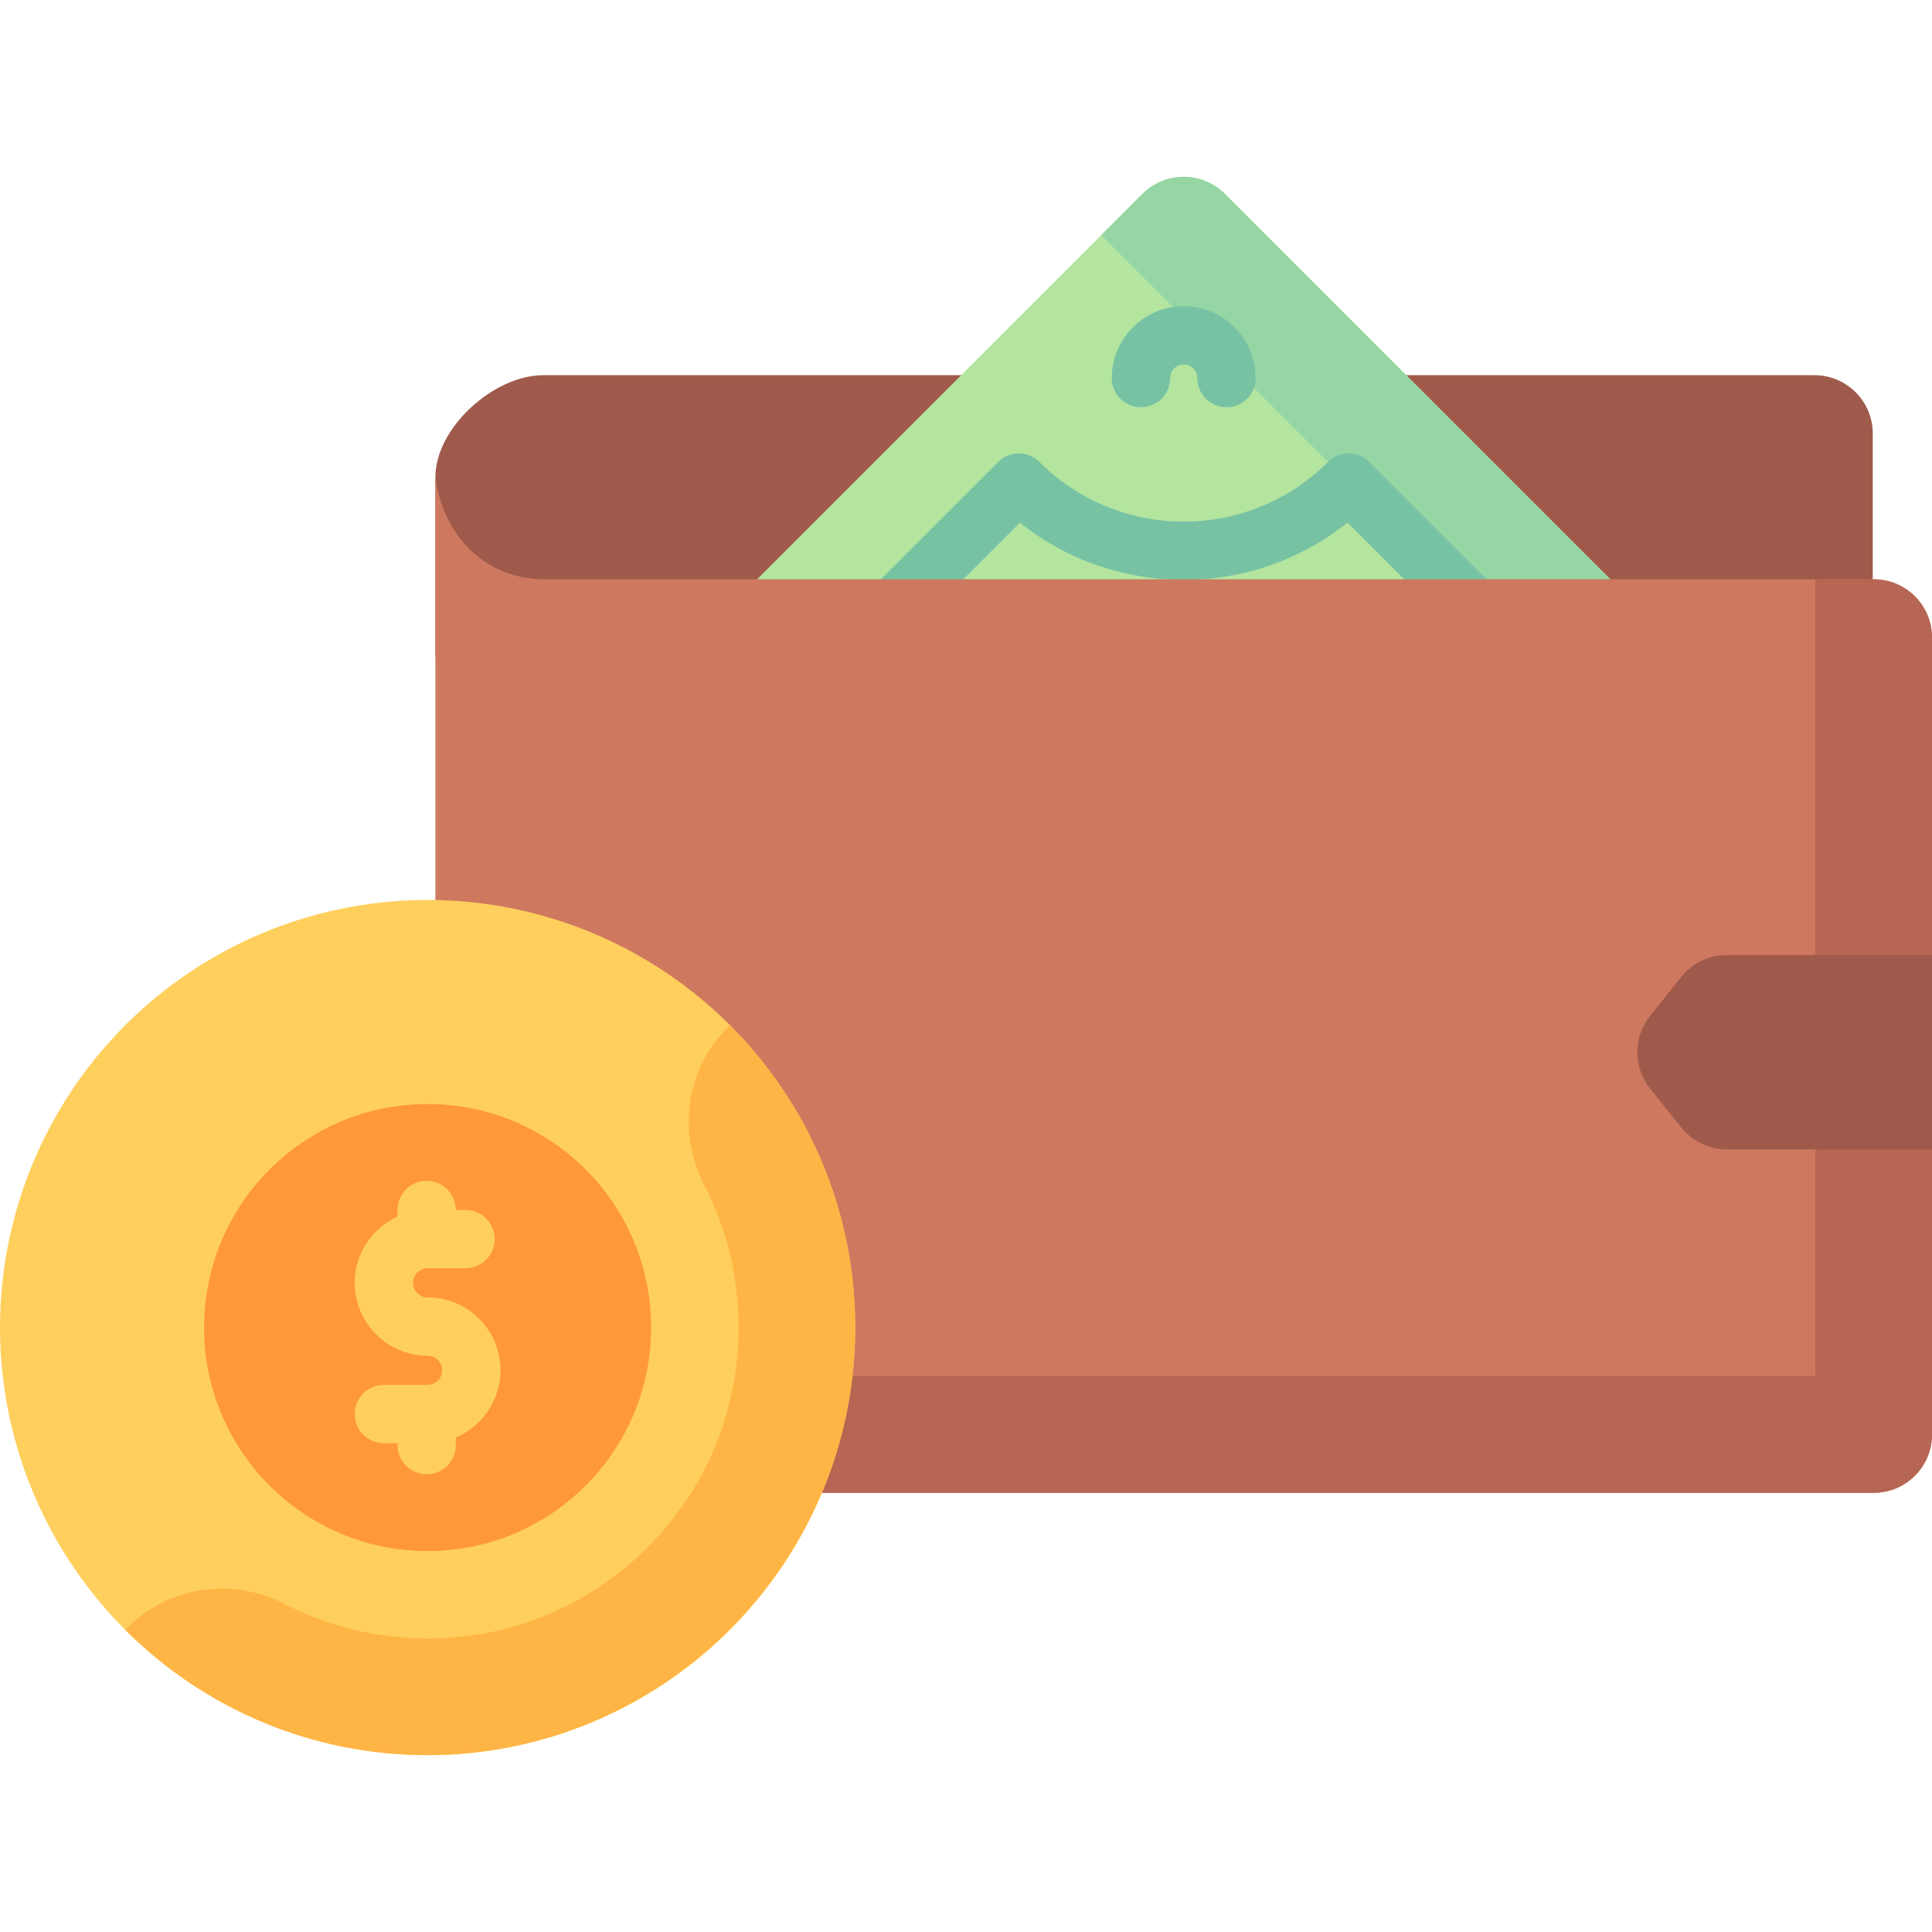 <svg id="Capa_1" enable-background="new 0 0 497 497" height="512" viewBox="0 0 497 497" width="512" xmlns="http://www.w3.org/2000/svg"><g><g><path d="m466.757 96.516h-326.992c-12.735 0-27.758 13.515-27.758 26.25v46.251h369.75v-57.501c0-8.285-6.715-15-15-15z" fill="#a05a4b"/><g><g><path d="m315.11 49.886c-5.858-5.858-15.355-5.858-21.213 0l-110.795 110.795h242.803z" fill="#b3e59f"/><path d="m315.11 49.886c-5.858-5.858-15.355-5.858-21.213 0l-10.607 10.607 100.188 100.188h42.426z" fill="#95d6a4"/></g><g fill="#78c2a4"><path d="m352.233 118.829c-2.929-2.929-7.678-2.929-10.607 0-20.47 20.47-53.776 20.47-74.246 0-2.929-2.929-7.678-2.929-10.607 0l-41.852 41.852h21.213l26.235-26.235c24.543 19.636 59.725 19.636 84.267 0l26.235 26.235h21.213z"/><path d="m293.504 104.763c4.142 0 7.5-3.358 7.5-7.5.001-1.93 1.57-3.5 3.5-3.5s3.5 1.57 3.5 3.5c0 4.142 3.359 7.5 7.501 7.5 2.071 0 3.946-.84 5.303-2.197s2.197-3.233 2.197-5.304c-.001-10.201-8.3-18.5-18.5-18.499-10.201 0-18.5 8.3-18.5 18.5-.002 4.142 3.356 7.5 7.499 7.5z"/></g></g><g><path d="m482 149.016h-341.993c-15.298 0-26.153-11.453-28-26.25v26.25 20 200c0 8.284 6.716 15 15 15h354.993c8.284 0 15-6.716 15-15v-205c0-8.285-6.716-15-15-15z" fill="#ce795f"/><path d="m482 149.016h-15v205h-354.993v15c0 8.284 6.716 15 15 15h354.993c8.284 0 15-6.716 15-15v-205c0-8.285-6.716-15-15-15z" fill="#b66652"/></g><path d="m432.498 251.311-8.001 10c-4.383 5.478-4.383 13.263 0 18.742l8.001 10c2.847 3.558 7.156 5.629 11.713 5.629h52.789v-25-25h-52.79c-4.556 0-8.866 2.071-11.712 5.629z" fill="#a05a4b"/></g><g><g><g><circle cx="110" cy="341.507" fill="#ffcf5d" r="110"/><path d="m187.768 263.739-.634.634c-10.692 10.692-12.938 27.023-5.993 40.455 5.792 11.203 8.859 23.705 8.859 36.679 0 21.369-8.321 41.459-23.432 56.568-15.11 15.111-35.199 23.432-56.568 23.432-12.974 0-25.476-3.067-36.679-8.859-13.432-6.945-29.763-4.699-40.455 5.994l-.634.634c20.108 20.11 47.954 32.482 78.699 32.228 59.742-.495 108.569-49.321 109.065-109.062.255-30.748-12.117-58.595-32.228-78.703z" fill="#ffb545"/><circle cx="110" cy="341.506" fill="#ff983b" r="57.5"/></g></g></g><g><path d="m128.748 352.504c0 7.768-4.749 14.445-11.496 17.287v1.961c0 4.143-3.357 7.5-7.498 7.5-4.142 0-7.5-3.357-7.5-7.5v-.5h-3.502c-4.142 0-7.5-3.356-7.5-7.499 0-4.142 3.358-7.5 7.5-7.5h11.248c2.066 0 3.75-1.682 3.75-3.749 0-2.065-1.682-3.749-3.75-3.749-10.338 0-18.748-8.41-18.748-18.747 0-7.574 4.523-14.098 11.002-17.053v-1.695c0-4.143 3.357-7.498 7.5-7.498 4.141 0 7.498 3.355 7.498 7.498h2.5c4.143 0 7.5 3.356 7.5 7.5 0 4.142-3.356 7.499-7.5 7.499h-9.752c-2.068 0-3.75 1.683-3.75 3.749s1.682 3.748 3.75 3.748c10.337 0 18.748 8.411 18.748 18.748z" fill="#ffcf5d"/></g></g></svg>